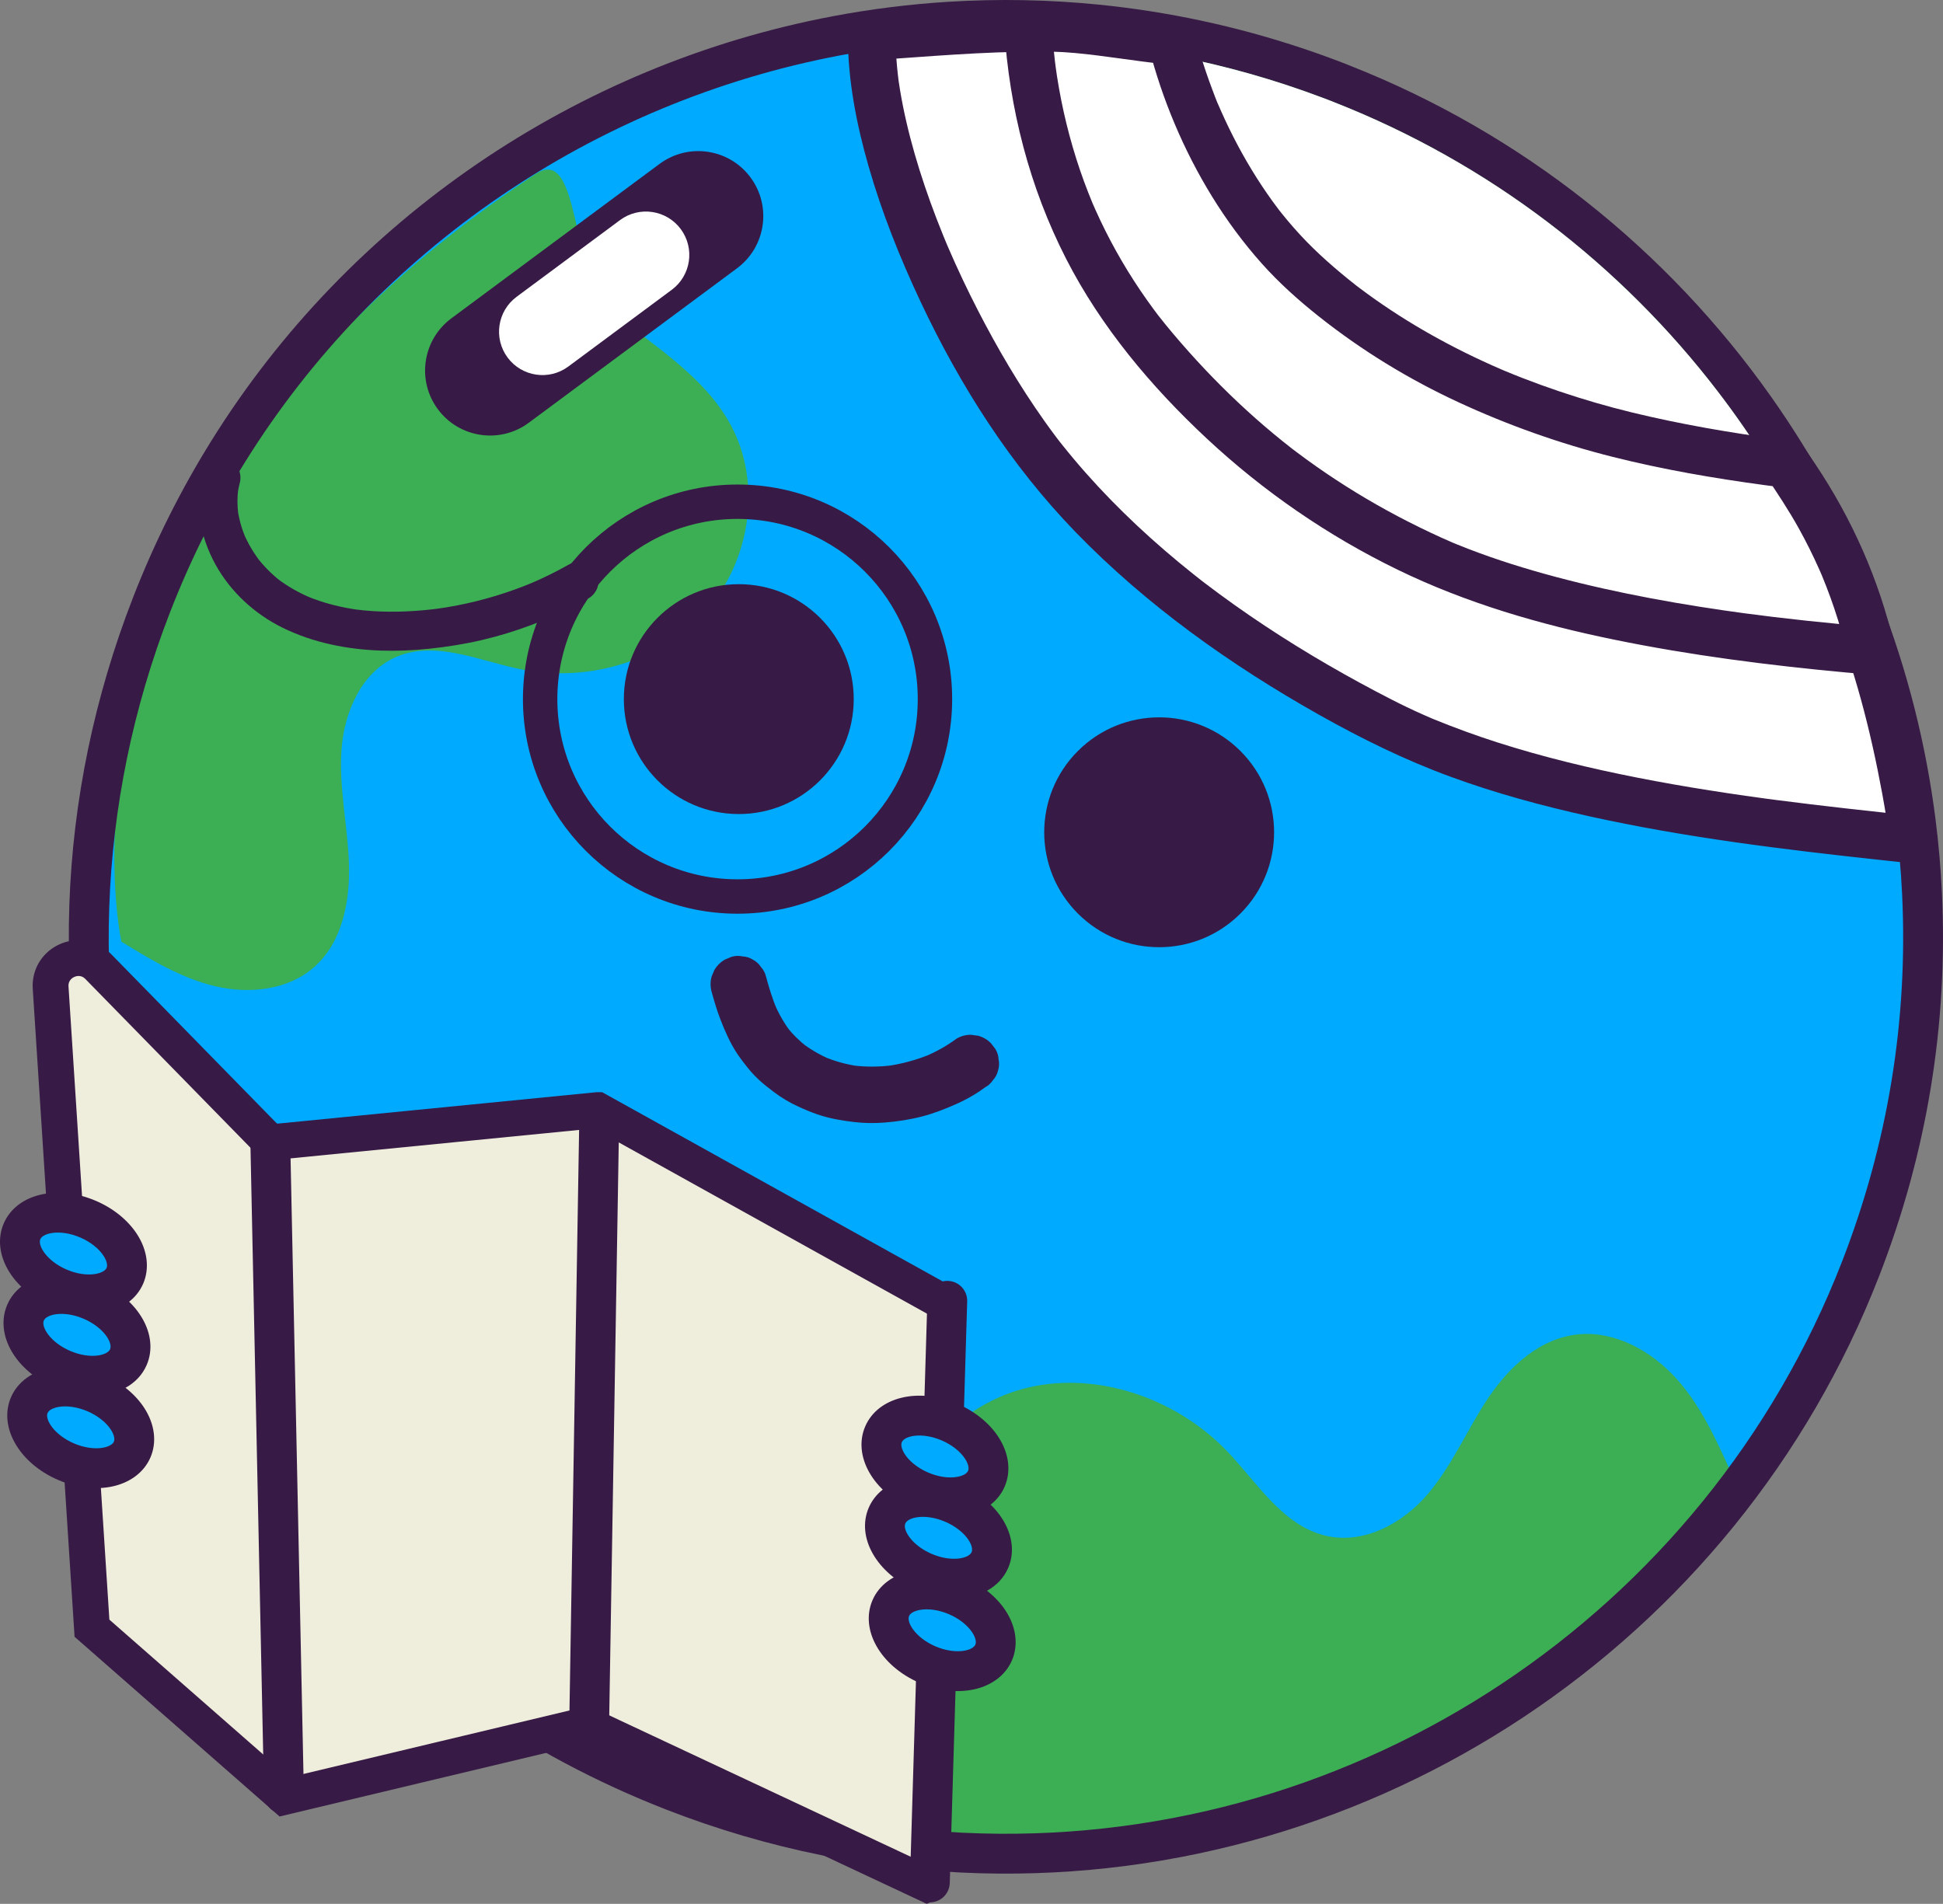 <?xml version="1.0" encoding="UTF-8"?>
<svg id="Capa_2" data-name="Capa 2" xmlns="http://www.w3.org/2000/svg" xmlns:xlink="http://www.w3.org/1999/xlink" viewBox="0 0 2711.41 2656.98">
  <rect x="0" y="0" width="2711.41" height="2656.98" fill="#808080" stroke="none"/>
  <defs>
    <style>
      .cls-1 {
        fill: #fff;
      }

      .cls-2 {
        clip-path: url(#clippath-2);
      }

      .cls-3 {
        clip-path: url(#clippath-1);
      }

      .cls-4 {
        fill: #efeddc;
        stroke-width: 50px;
      }

      .cls-4, .cls-5 {
        stroke: #371a45;
        stroke-miterlimit: 10;
      }

      .cls-5 {
        stroke-width: 48px;
      }

      .cls-5, .cls-6 {
        fill: none;
      }

      .cls-7 {
        fill: #0af;
      }

      .cls-8 {
        fill: #3caf54;
      }

      .cls-9 {
        clip-path: url(#clippath);
      }

      .cls-10 {
        fill: #371a45;
      }
    </style>
    <clipPath id="clippath">
      <path class="cls-6" d="m2690.8,1299.02c0,555.53-354.07,1028.3-848.8,1205.02-134.54,48.09-279.44,74.29-430.52,74.29-104.73,0-206.54-12.58-303.96-36.34-559.85-136.42-975.34-641.15-975.34-1242.96,0-81.66,7.65-161.57,22.31-238.99C221.9,702.98,437.74,398.4,735.38,212.77,931.56,90.4,1163.32,19.72,1411.48,19.72c1.88,0,3.68,0,5.56.07,519.4,2.16,965.68,313.83,1164.02,760.19,70.54,158.64,109.73,334.26,109.73,519.03Z"/>
    </clipPath>
    <clipPath id="clippath-1">
      <path class="cls-6" d="m2690.8,1299.02c0,555.53-354.07,1028.3-848.8,1205.02-134.54,48.09-279.44,74.29-430.52,74.29-104.73,0-206.54-12.58-303.96-36.34-559.85-136.42-975.34-641.15-975.34-1242.96,0-81.66,7.65-161.57,22.31-238.99C221.9,702.98,437.74,398.4,735.38,212.77,931.56,90.4,1163.32,19.72,1411.48,19.72c1.88,0,3.68,0,5.56.07,519.4,2.16,965.68,313.83,1164.02,760.19,70.54,158.64,109.73,334.26,109.73,519.03Z"/>
    </clipPath>
    <clipPath id="clippath-2">
      <path class="cls-6" d="m2690.8,1299.02c0,555.53-354.07,1028.3-848.8,1205.02-134.54,48.09-279.44,74.29-430.52,74.29-104.73,0-206.54-12.58-303.96-36.34-559.85-136.42-975.34-641.15-975.34-1242.96,0-81.66,7.65-161.57,22.31-238.99C221.9,702.98,437.74,398.4,735.38,212.77,931.56,90.4,1163.32,19.72,1411.48,19.72c1.88,0,3.68,0,5.56.07,519.4,2.16,965.68,313.83,1164.02,760.19,70.54,158.64,109.73,334.26,109.73,519.03Z"/>
    </clipPath>
  </defs>
  <g id="Layer_1" data-name="Layer 1">
    <g>
      <path class="cls-7" d="m2690.8,1299.02c0,555.53-354.07,1028.3-848.8,1205.02-134.54,48.09-279.44,74.29-430.52,74.29-104.73,0-206.54-12.58-303.96-36.34-559.85-136.42-975.34-641.15-975.34-1242.96,0-81.66,7.65-161.57,22.31-238.99C221.9,702.98,437.74,398.4,735.38,212.77,931.56,90.4,1163.32,19.72,1411.48,19.72c1.88,0,3.68,0,5.56.07,519.4,2.16,965.68,313.83,1164.02,760.19,70.54,158.64,109.73,334.26,109.73,519.03Z"/>
      <g>
        <g class="cls-9">
          <path class="cls-8" d="m2581.17,832.97c29.47,70.75-150.56,19.22-209.12,68.66-58.58,49.44-112.42,109.58-185.41,132.98-89.49,28.69-193.99-9.16-250.56-84.19-56.58-75.03-65.6-180.9-29.83-267.79,22.36-54.29,61.53-108.11,49.61-165.6-10.76-51.89-61.36-86.83-112.56-100.5-51.2-13.68-105.19-11.54-157.57-19.55-52.38-8.01-107.18-29.52-134.07-75.18-24.65-41.87-20.14-95.9-.34-140.26,19.81-44.36,53.01-81.14,85.67-117.09.02,0,616.75-17.62,944.18,768.52Z"/>
        </g>
        <g class="cls-3">
          <path class="cls-8" d="m1286.06,2571.79c-79.83-4.37,44.75-145.17,22.14-220.1-22.61-74.93-57.41-150.3-49.16-226.87,10.12-93.87,90.01-172.1,185.27-190.46s200.03,20.04,267.91,90.77c42.41,44.18,77.33,103.46,137.16,117.93,53.99,13.06,108.52-17.51,143.02-57.97,34.49-40.46,55.07-90.44,84.65-134.48,29.59-44.03,73.06-84.32,127.87-88.64,50.25-3.96,99.91,23.92,133.92,61.42,34.01,37.5,55.17,83.84,75.79,129.33,0-.01-241.58,567.73-1128.59,519.07Z"/>
        </g>
        <g class="cls-2">
          <path class="cls-8" d="m747.49,242.79c63.98-42.2,47.08,144.29,106.61,192.57,59.53,48.28,128.7,89.91,165.35,157.22,44.94,82.52,27.34,192.27-35.77,261.89-63.11,69.63-165.41,98.33-257.47,79.47-57.51-11.79-117.72-40.19-171.96-17.72-48.95,20.3-73.79,76.55-77.64,129.39-3.84,52.84,8.37,105.49,10.31,158.45s-8.92,110.8-48.74,145.77c-36.5,32.05-90.43,37.75-137.71,26.6-47.28-11.15-89.63-36.87-131.07-62.22.01-.01-132.81-602.52,578.08-1071.42Z"/>
        </g>
      </g>
      <g>
        <g>
          <path class="cls-10" d="m2709.92,1246.05c-1.62-34.1-4.56-67.91-8.79-101.4-13.34-105.97-39.5-208.7-77.15-306.25-39.03-101.23-90.38-196.89-152.57-284.9-144.21-204.12-346.58-366.97-588.16-462.13-1.89-.8-3.73-1.53-5.66-2.28-19.61-7.62-39.36-14.77-59.23-21.41-92.9-31.09-188.5-51.56-285.05-61.22-69.65-6.97-139.8-8.31-209.8-3.97-53.95,3.33-107.81,10.05-161.28,20.15C803.51,90.46,487.55,306.17,295.4,614.45c-43.03,68.94-79.94,142.72-109.71,219.31-108.26,278.48-118.7,576.18-30.2,860.88,85.9,276.28,263.07,519.14,498.88,683.89,85.23,59.57,178.08,109.07,276,147.13,140.69,54.7,287.88,84.52,437.47,88.63,550.61,15.24,1054.72-319.63,1254.41-833.31,66.88-172.02,96.37-351.98,87.66-534.92Zm-1340.53,1312.65c-143.22-3.93-284.13-32.47-418.87-84.86-93.79-36.46-182.69-83.86-264.29-140.9C212.22,2001.83,27.69,1393.61,237.5,853.9c28.52-73.37,63.87-144.03,105.06-210.03,183.97-295.14,486.49-501.66,829.99-566.61,30.56-5.78,61.25-10.41,92.02-13.86,18.83-2.12,37.67-3.82,56.54-5.07,38.24-2.56,76.53-3.32,114.78-2.34,32.83.85,65.6,3.01,98.26,6.42.06.01.11.01.16.02,2.29.24,4.57.48,6.85.74,33.48,3.72,66.83,8.8,99.96,15.22,69.3,13.43,137.68,32.77,204.43,57.95,3.97,1.49,7.94,3.01,11.9,4.54l.75.29c1.16.45,2.3.91,3.47,1.39l.82.35c216.13,85.05,399.48,226.7,535.31,404.31h.01c23.63,30.89,45.83,62.88,66.5,95.85,35.03,55.84,65.69,114.47,91.62,175.4,1.76,4.11,3.49,8.22,5.2,12.36,40.42,97.87,68.69,201.46,83.26,308.62,4.91,36.04,8.26,72.46,10,109.21,8.35,175.11-19.9,347.42-83.94,512.14-191.19,491.86-673.85,812.5-1201.05,797.89Z"/>
          <path class="cls-1" d="m2464.31,643.11c-72.35-8.83-144.2-21.64-214.91-40.23-158.03-41.57-311.03-113.39-429.77-222.81-85.78-79.03-146.92-192.8-178.5-301.64,69.3,13.43,137.68,32.77,204.43,57.95,3.97,1.49,7.94,3.01,11.9,4.54l.75.29c1.16.45,2.3.91,3.47,1.39l.82.35c216.13,85.05,399.48,226.7,535.31,404.31h.01c23.62,30.87,45.82,62.88,66.49,95.85Z"/>
          <path class="cls-6" d="m2561.13,830.85c-.63-.08-1.26-.17-1.89-.25-98.59-13.17-196.16-32.43-291.45-60.91-192.58-57.58-376.51-154.74-514.99-300.44-106.56-112.11-184.22-254.72-211.64-406.06,33.48,3.72,66.83,8.8,99.96,15.22,31.59,108.84,92.73,222.61,178.5,301.64,118.74,109.42,271.73,181.25,429.77,222.81,70.72,18.59,142.57,31.4,214.91,40.23,35.03,55.84,65.69,114.47,91.62,175.4,1.77,4.12,3.5,8.24,5.21,12.37Z"/>
        </g>
        <g>
          <path class="cls-1" d="m2670.48,1171.8c-234.88-24.88-531.55-57.85-742.03-165.07-185.75-94.62-372.4-226.27-494.58-395.16-102.83-142.15-217.74-386.26-217.35-560.67,73.42-4.9,216.84-17.53,289.83-9.44,27.42,151.35,139.89,315.68,246.45,427.79,138.48,145.7,322.41,242.84,514.99,300.44,95.88,28.67,219.3,58.01,318.54,71.18,40.42,97.87,69.58,223.78,84.14,330.94Z"/>
          <path class="cls-10" d="m2670.48,1138.48c-63.85-6.76-127.68-13.69-191.35-21.97-3.95-.51-7.89-1.03-11.84-1.55-1.81-.24-10.08-1.2-.63-.08-1.59-.19-3.17-.42-4.75-.64-8.74-1.19-17.47-2.41-26.21-3.66-16.77-2.4-33.53-4.92-50.26-7.56-33.64-5.32-67.19-11.18-100.6-17.76-65.72-12.94-131.01-28.62-194.83-49.04-30.6-9.79-60.72-20.81-90.44-32.97-1.72-.7-5.91-2.1,1.76.75-2.08-.78-4.13-1.76-6.17-2.64-3.41-1.47-6.81-2.97-10.2-4.47-7.39-3.3-14.75-6.7-22.05-10.2-14.25-6.83-28.29-14.12-42.28-21.48-60.61-31.95-119.6-67.06-176.14-105.78-14.36-9.84-28.55-19.9-42.57-30.22-6.68-4.91-13.3-9.88-19.9-14.9-1.97-1.5-3.96-2.99-5.91-4.53,5.79,4.56,2.1,1.62.85.64-3.9-3.07-7.82-6.12-11.71-9.22-27.09-21.57-53.38-44.16-78.63-67.85-25-23.45-48.99-47.97-71.69-73.66-11.24-12.72-22.16-25.73-32.73-39.02-1.1-1.39-9.43-11.8-3.72-4.67-2.51-3.13-4.88-6.39-7.28-9.61-4.79-6.4-9.49-12.86-14.1-19.38-34.6-48.85-65.06-100.65-92.42-153.85-14.89-28.96-28.82-58.41-41.7-88.31-.62-1.43-1.22-2.87-1.84-4.3-3.21-7.49,2.84,6.86-.28-.67-1.49-3.6-2.99-7.21-4.47-10.82-3.24-7.94-6.39-15.9-9.46-23.88-5.82-15.13-11.34-30.39-16.53-45.76-9.92-29.41-18.64-59.24-25.62-89.49-3.36-14.55-6.31-29.2-8.75-43.95-.57-3.42-1.1-6.83-1.61-10.26-.25-1.7-.48-3.39-.74-5.1-1.04-7.11.81,6.54.24,1.76-.84-6.99-1.66-13.98-2.28-21-1.19-13.46-1.82-26.97-1.82-40.5-11.11,11.11-22.21,22.21-33.32,33.32,77.39-5.19,154.86-12.31,232.5-12.07,19.13.06,38.3.58,57.34,2.64-10.71-8.15-21.42-16.31-32.14-24.46,17.18,93.45,61.18,181.86,112.29,261.17,51.49,79.89,112.56,155.38,182.08,220.32,69.17,64.61,147.65,119.39,231.02,164.06,83.76,44.87,172.71,80.27,263.75,107.27,92.65,27.48,187.24,50.25,282.73,65.29,13.39,2.11,26.82,3.96,40.25,5.76-10.71-8.15-21.42-16.31-32.14-24.46,33.88,82.37,56.14,169.64,72.28,257.09,4.52,24.51,8.48,49.14,11.86,73.84,1.04,7.65,9,16.23,15.32,19.91,7.14,4.18,17.67,5.95,25.68,3.36,8.06-2.61,15.84-7.61,19.91-15.32,4.48-8.49,4.64-16.26,3.36-25.68-12.12-88.64-31.09-176.83-58.85-261.92-7.6-23.3-15.96-46.35-25.29-69.02-6.37-15.47-15.84-22.28-32.14-24.46.81.11,8,1.1,2,.25-1.15-.16-2.3-.33-3.45-.48-2.71-.39-5.42-.78-8.13-1.18-5.51-.81-11.01-1.66-16.53-2.54-11.74-1.88-23.47-3.9-35.16-6.03-23.88-4.35-47.69-9.18-71.41-14.37-46.83-10.25-93.39-21.87-139.56-34.8-43.94-12.31-87.45-25.98-130.2-41.97-10.58-3.96-21.1-8.05-31.58-12.25-5.23-2.11-10.46-4.25-15.67-6.42-1.09-.46-2.22-1.05-3.34-1.41.9.28,6.82,2.91,1.27.53-2.97-1.27-5.93-2.54-8.88-3.83-20.7-9-41.15-18.54-61.35-28.62-40.99-20.48-80.87-43.22-119.19-68.38-19.11-12.54-37.82-25.68-56.08-39.43-2.24-1.68-4.47-3.39-6.7-5.09-5.05-3.85,4.13,3.26-.86-.67-4.73-3.71-9.44-7.44-14.1-11.22-9.03-7.32-17.93-14.78-26.69-22.4-33.73-29.36-65.16-61.16-94.7-94.71-15.15-17.21-29.81-34.84-43.96-52.87-.8-1.02-6.26-8.02-3.45-4.41,2.76,3.56-2.81-3.68-3.42-4.5-3.51-4.63-6.99-9.27-10.43-13.95-7.19-9.75-14.23-19.62-21.11-29.59-26.86-38.92-51.43-79.53-72.47-121.89-5.3-10.66-10.36-21.44-15.17-32.32-.98-2.23-1.94-4.48-2.92-6.71-1.9-4.3,2.3,5.59.51,1.25-.46-1.13-.93-2.24-1.39-3.36-2.29-5.57-4.52-11.17-6.66-16.81-7.94-20.84-14.84-42.11-20.3-63.74-2.59-10.26-4.82-20.61-6.74-31.02-2.84-15.43-18.33-22.97-32.14-24.46-36.1-3.91-72.75-2.98-108.97-1.71-41.15,1.44-82.24,4.14-123.31,7.06-19.18,1.36-38.36,2.8-57.56,4.08-17.97,1.2-33.32,14.29-33.32,33.32.01,61.02,11.97,122.18,28.72,180.66,18.64,65.09,43.93,128.33,72.74,189.56,55.32,117.55,125.66,227.98,216.32,321.49,98.85,101.96,216.55,185.61,340.02,255.08,59.02,33.21,119.49,62.99,183.14,86.3,62.91,23.05,127.75,40.63,193.13,55.11,134.07,29.68,270.7,46.36,407.08,61.11,15.38,1.66,30.74,3.3,46.12,4.93,17.39,1.84,34.07-16.64,33.32-33.32-.86-19.61-14.67-31.32-33.3-33.3Z"/>
        </g>
        <g>
          <path class="cls-1" d="m2611.05,908.17c-190.52-16.09-440.53-49.41-615.42-128.61-154.35-69.88-278.51-166.69-385.25-293.99-99.76-118.97-160.88-263.5-174.5-429.56-.05-.51-.1-1.04-.12-1.55-.4-4.93-.75-9.91-1.07-14.95,58.94-4.64,141.39,12.38,200.61,17.67,1.81,7.06,3.74,14.14,5.8,21.25,31.59,108.84,92.73,222.61,178.5,301.64,118.74,109.42,271.73,181.25,429.77,222.81,70.72,18.59,171.42,35.94,243.78,44.77l14.32,21.36c48.77,72.76,83.88,153.81,103.57,239.16h0Z"/>
          <path class="cls-10" d="m2611.05,874.85c-60.48-5.13-120.86-11.45-181.02-19.52,2.96.4,5.9.79,8.86,1.19-90.08-12.14-179.89-27.98-267.78-51.39-41.6-11.08-82.77-23.9-122.93-39.43-4.69-1.82-9.38-3.67-14.04-5.56-2.45-.99-4.88-2.01-7.33-3.02-1.97-.81-5.7-2.56,3.11,1.32-1.33-.58-2.68-1.14-4.01-1.71-9.96-4.29-19.82-8.79-29.63-13.41-20.58-9.71-40.86-20.02-60.8-30.97-38.64-21.21-75.96-44.8-111.63-70.7-4.31-3.14-8.62-6.3-12.88-9.5-2.01-1.5-4.01-3.02-6.01-4.53-.99-.76-1.99-1.53-2.99-2.29-5.54-4.22,6.26,4.91.79.61-8.39-6.58-16.71-13.22-24.91-20.03-16.93-14.03-33.41-28.6-49.43-43.65-32.55-30.57-63.18-63.16-91.97-97.28-6.88-8.15-13.6-16.46-20.18-24.84-3.34-4.25,1.51,1.98,1.78,2.3-.98-1.21-1.89-2.47-2.84-3.72-1.5-1.99-3.01-3.97-4.48-5.97-3.33-4.5-6.63-9.03-9.86-13.6-12.57-17.73-24.37-36-35.35-54.75-10.83-18.49-20.85-37.45-30.04-56.82-2.4-5.07-4.75-10.17-7.03-15.28-1.02-2.28-2.02-4.57-3.02-6.86-.5-1.15-.99-2.29-1.48-3.44-2.45-5.67,2.97,7.2.44,1.05-4.05-9.86-7.97-19.76-11.64-29.77-15.4-42-26.97-85.37-34.83-129.4-1.95-10.98-3.66-21.99-5.17-33.04.4,2.96.79,5.9,1.19,8.86-2.69-19.99-4.64-40.06-5.93-60.19-11.11,11.11-22.21,22.21-33.32,33.32,43.19-3.24,86.85,3.19,129.56,8.92-2.96-.4-5.9-.79-8.86-1.19,26.6,3.59,53.17,7.51,79.9,9.94-10.71-8.15-21.42-16.31-32.14-24.46,18.79,72.98,48.7,144,88.21,208.19,20.35,33.04,43.59,64.56,69.42,93.53,24.28,27.23,51.58,51.61,80.16,74.26,59.86,47.44,124.97,87.22,194.27,119.32,69.13,32.03,141.31,57.64,215.19,76.24,69.51,17.5,140.56,29.75,211.56,39.36,10.38,1.41,20.77,2.79,31.18,4.06-9.6-5.5-19.18-11-28.78-16.5,15.99,23.86,31.84,47.73,45.8,72.87,10.42,18.77,19.99,38.01,28.71,57.64.98,2.22,1.95,4.43,2.91,6.66,3.27,7.59-2.48-6.03.69,1.6,2.12,5.11,4.18,10.26,6.18,15.43,3.88,10.01,7.54,20.1,10.97,30.28,7.54,22.36,13.97,45.09,19.28,68.08,3.93,17,24.37,28.66,40.99,23.28,17.78-5.76,27.48-22.78,23.28-40.99-20.75-89.85-58.78-175.29-110.07-251.81-3.53-5.27-6.98-10.6-10.59-15.8-1.81-2.59-3.67-5.3-5.79-7.61-7.2-7.84-17.04-8.94-26.9-10.17-5.74-.71-11.49-1.45-17.22-2.23,2.96.4,5.9.79,8.86,1.19-68.73-9.25-137.41-21.08-204.81-37.49-33.95-8.26-67.55-18.1-100.67-29.26-17.05-5.74-33.98-11.88-50.76-18.39-8.39-3.26-16.72-6.62-25.03-10.07-.92-.39-1.84-.79-2.76-1.15-.27-.11,6.74,2.87,3.36,1.42-2.14-.92-4.29-1.83-6.42-2.75-4.28-1.85-8.54-3.72-12.8-5.62-65.17-29.17-127.6-64.82-184.63-107.84-1.58-1.19-3.14-2.39-4.71-3.57-4.79-3.64,5.23,4.1.51.39-3.61-2.84-7.22-5.7-10.8-8.58-6.89-5.57-13.69-11.26-20.41-17.05-13.26-11.46-26.17-23.34-38.39-35.92-12.21-12.59-23.79-25.79-34.74-39.48-1.43-1.78-2.85-3.59-4.25-5.38-3.71-4.71,4.01,5.32.41.52-2.75-3.67-5.51-7.33-8.22-11.05-5.21-7.19-10.26-14.47-15.17-21.86-19.64-29.58-36.89-60.74-51.84-92.95-1.78-3.85-3.54-7.71-5.26-11.58-.92-2.08-1.84-4.17-2.74-6.26-.39-.9-.78-1.79-1.15-2.69-1.79-4.14.56,1.45,1.08,2.58-3.67-7.86-6.6-16.19-9.67-24.3-6.06-16.02-11.57-32.26-16.49-48.66-2.74-9.12-5.28-18.31-7.66-27.53-3.91-15.21-17.53-23.14-32.14-24.46-17.33-1.58-34.58-3.83-51.83-6.14,2.96.4,5.9.79,8.86,1.19-51.85-6.97-105.13-16.65-157.63-12.71-17.07,1.28-34.55,14.25-33.32,33.32,7.17,112.1,35.2,221.64,86.47,321.79,48.59,94.9,118.54,178.2,196.22,250.67,79.04,73.75,168.95,135.67,266.17,182.95,95.96,46.68,198.35,76.38,302.64,97.75,106.4,21.8,214.47,35.65,322.56,45.68,11.86,1.1,23.74,2.14,35.61,3.15,17.41,1.48,34.09-16.38,33.32-33.32-.85-19.35-14.65-31.78-33.31-33.36Z"/>
        </g>
      </g>
      <path class="cls-4" d="m1302.1,2625.47l-8.69,3.96-474.22-222.45-10.01,2.36-412.23,98.4-1.81-1.6-266.79-233.84-33.71-522.45-23.98-371.42c-2.31-35.88,41.24-55.3,66.38-29.6l240.15,245.44,10.36-1.04,446.22-43.99h.07l492.98,273.95,4.31,2.36"/>
      <path class="cls-10" d="m396.24,2531.56c-15.09,0-27.46-12.07-27.77-27.22l-19.05-909.53c-.33-15.35,11.86-28.05,27.2-28.38,15.26-.46,28.05,11.86,28.38,27.2l19.05,909.53c.33,15.35-11.86,28.05-27.2,28.38-.21.01-.41.01-.61.01Z"/>
      <path class="cls-10" d="m822.05,2442.53h-.47c-15.35-.25-27.59-12.9-27.34-28.26l14.25-859.01c.25-15.35,13.07-27.62,28.26-27.34,15.35.25,27.59,12.9,27.34,28.26l-14.25,859.01c-.25,15.2-12.65,27.34-27.79,27.34Z"/>
      <path class="cls-10" d="m1297.6,2654.9c-.28,0-.57,0-.85-.01-15.35-.46-27.41-13.27-26.95-28.62l24.32-811.75c.46-15.34,13.44-27.46,28.62-26.95,15.35.46,27.41,13.27,26.95,28.62l-24.32,811.75c-.46,15.06-12.81,26.96-27.77,26.96Z"/>
      <g>
        <g>
          <ellipse class="cls-7" cx="102.57" cy="1749.54" rx="52.12" ry="78.18" transform="translate(-1543.85 1148.95) rotate(-66.6)"/>
          <ellipse class="cls-7" cx="107.46" cy="1863.06" rx="52.12" ry="78.18" transform="translate(-1645.09 1221.87) rotate(-66.6)"/>
          <ellipse class="cls-7" cx="112.71" cy="1992.12" rx="52.12" ry="78.18" transform="translate(-1760.37 1304.5) rotate(-66.6)"/>
        </g>
        <g>
          <path class="cls-10" d="m124.17,1834.23c-17.49,0-35.88-3.9-53.39-11.48-54.54-23.59-83.32-74.29-65.53-115.43h0c17.8-41.14,74.46-54.87,129-31.26,24.15,10.45,44.39,26.91,56.98,46.37,14.64,22.62,17.76,47.79,8.55,69.06-9.2,21.27-29.69,36.23-56.19,41.04-6.28,1.14-12.8,1.7-19.42,1.7Zm-67.89-104.83c-3.84,8.89,8.79,30.31,36.58,42.33,13.98,6.05,28.85,8.28,40.8,6.11,7.79-1.42,13.44-4.56,15.1-8.42,1.67-3.85.1-10.13-4.2-16.77-6.59-10.19-18.39-19.51-32.38-25.56-27.8-12.03-52.06-6.57-55.9,2.31Z"/>
          <path class="cls-10" d="m128.98,1947.77c-17.01,0-35.27-3.72-53.3-11.52-54.54-23.6-83.32-74.3-65.53-115.43h0c17.8-41.13,74.45-54.87,129-31.27,54.54,23.6,83.32,74.3,65.53,115.43-11.91,27.54-41.25,42.8-75.7,42.8Zm-67.82-104.88c-3.84,8.88,8.79,30.31,36.58,42.33,27.79,12.02,52.04,6.57,55.9-2.31,3.84-8.88-8.79-30.31-36.58-42.33-27.79-12.03-52.04-6.57-55.9,2.31h0Z"/>
          <path class="cls-10" d="m134.31,2076.78c-17.49,0-35.88-3.9-53.39-11.48-54.54-23.59-83.32-74.3-65.53-115.43h0c9.21-21.27,29.69-36.23,56.2-41.04,22.79-4.14,48.65-.67,72.8,9.78s44.39,26.91,56.98,46.37c14.64,22.61,17.76,47.79,8.55,69.06-9.2,21.27-29.69,36.23-56.19,41.04-6.29,1.14-12.8,1.7-19.42,1.7Zm-67.89-104.83c-3.84,8.88,8.79,30.31,36.58,42.33,13.98,6.05,28.85,8.28,40.79,6.11,7.79-1.42,13.44-4.56,15.11-8.42s.1-10.13-4.2-16.78c-6.59-10.19-18.39-19.51-32.38-25.56s-28.84-8.26-40.79-6.11c-7.8,1.43-13.45,4.58-15.11,8.43h0Z"/>
        </g>
      </g>
      <g>
        <g>
          <ellipse class="cls-7" cx="1304.83" cy="2032.74" rx="52.12" ry="78.18" transform="translate(-1078.92 2423.11) rotate(-66.6)"/>
          <ellipse class="cls-7" cx="1309.74" cy="2146.23" rx="52.12" ry="78.18" transform="translate(-1180.11 2496.03) rotate(-66.6)"/>
          <ellipse class="cls-7" cx="1314.98" cy="2275.3" rx="52.12" ry="78.18" transform="translate(-1295.41 2578.66) rotate(-66.6)"/>
        </g>
        <g>
          <path class="cls-10" d="m1326.36,2117.47c-17.49,0-35.88-3.9-53.39-11.48-54.54-23.59-83.32-74.29-65.53-115.43h0c17.8-41.14,74.46-54.87,129-31.26,24.15,10.45,44.39,26.91,56.98,46.37,14.64,22.62,17.76,47.79,8.55,69.06-9.2,21.27-29.69,36.23-56.19,41.04-6.28,1.13-12.78,1.7-19.42,1.7Zm-67.89-104.84c-3.84,8.89,8.79,30.31,36.58,42.33,13.98,6.05,28.85,8.28,40.8,6.11,7.79-1.42,13.44-4.56,15.1-8.42,1.67-3.85.1-10.13-4.2-16.77-6.59-10.19-18.39-19.51-32.38-25.56-27.79-12.03-52.04-6.57-55.9,2.31Z"/>
          <path class="cls-10" d="m1331.17,2231c-17.01,0-35.27-3.72-53.3-11.52-54.54-23.6-83.32-74.3-65.53-115.43h0c17.8-41.13,74.45-54.87,129-31.27,54.54,23.6,83.32,74.3,65.53,115.43-11.91,27.54-41.25,42.8-75.7,42.8Zm-67.81-104.86c-3.84,8.88,8.79,30.31,36.58,42.33,27.79,12.02,52.04,6.57,55.9-2.31,3.84-8.88-8.79-30.31-36.58-42.33-27.8-12.03-52.06-6.58-55.9,2.31h0Z"/>
          <path class="cls-10" d="m1336.5,2360.03c-17.49,0-35.88-3.9-53.39-11.48-54.54-23.59-83.32-74.3-65.53-115.43h0c9.21-21.27,29.69-36.23,56.2-41.04,22.79-4.14,48.65-.67,72.8,9.78,24.15,10.45,44.39,26.91,56.98,46.37,14.64,22.61,17.76,47.79,8.55,69.06-9.2,21.27-29.69,36.23-56.19,41.04-6.28,1.13-12.78,1.7-19.42,1.7Zm-67.89-104.84c-3.84,8.88,8.79,30.31,36.58,42.33,13.98,6.05,28.85,8.28,40.79,6.11,7.79-1.42,13.44-4.56,15.11-8.42s.1-10.13-4.2-16.78c-6.59-10.19-18.39-19.51-32.38-25.56s-28.84-8.26-40.79-6.11c-7.79,1.43-13.44,4.58-15.11,8.43h0Z"/>
        </g>
      </g>
      <circle class="cls-10" cx="1030.96" cy="975.67" r="160.4"/>
      <circle class="cls-10" cx="1617.58" cy="1161.51" r="160.4" transform="translate(-347.54 1484) rotate(-45)"/>
      <path class="cls-10" d="m992.99,1383.85c3.65,13.38,7.59,26.71,12.63,39.64,6.33,16.26,13.4,32.32,23.07,46.91,2.08,3.14,4.27,6.2,6.56,9.2,4.02,5.27,8.02,10.59,12.37,15.6,3.74,4.31,7.74,8.41,11.95,12.27,6.65,6.13,13.86,11.63,21.08,17.05,5,3.76,10.2,7.23,15.58,10.45,5.51,3.3,11.21,6.3,17.04,9,8.95,4.16,18.13,8.02,27.47,11.24,16.58,5.72,33.61,8.59,50.98,10.66,14.25,1.7,28.68,1.87,42.98.72,17.4-1.41,34.89-4.04,51.8-8.42,16.36-4.23,32-10.35,47.44-17.18,11.64-5.15,22.91-11.24,33.48-18.37,2.46-1.66,4.87-3.37,7.25-5.15,4.59-2.47,8.28-5.85,11.05-10.14,3.48-3.8,5.83-8.26,7.05-13.39,1.64-5.23,1.88-10.47.7-15.7-.24-5.25-1.79-10.12-4.68-14.64-2.05-2.65-4.11-5.32-6.16-7.97-4.92-4.88-10.71-8.25-17.38-10.13-3.49-.47-6.98-.93-10.47-1.41-7.11.02-13.73,1.82-19.87,5.38-13.72,10.21-28.79,18.49-44.53,25.16,3.14-1.32,6.28-2.64,9.4-3.97-20.19,8.49-41.49,14.31-63.19,17.24,3.49-.47,6.98-.93,10.47-1.41-19.27,2.56-38.82,2.81-58.1.27,3.49.47,6.98.93,10.47,1.41-17.17-2.31-33.98-6.86-49.95-13.58,3.14,1.32,6.28,2.64,9.4,3.97-14.37-6.11-27.97-13.95-40.34-23.46,2.65,2.05,5.32,4.11,7.97,6.16-10.86-8.4-20.64-18.04-29.05-28.9,2.05,2.65,4.11,5.32,6.16,7.97-9.62-12.52-17.3-26.33-23.46-40.85,1.32,3.14,2.64,6.28,3.97,9.4-6.26-14.89-10.94-30.38-15.18-45.95-1.22-5.13-3.56-9.58-7.05-13.39-2.77-4.29-6.46-7.67-11.05-10.14-4.52-2.88-9.4-4.43-14.64-4.68-5.23-1.18-10.47-.93-15.7.7-3.14,1.32-6.28,2.64-9.4,3.97-5.91,3.5-10.63,8.22-14.13,14.13-1.32,3.14-2.64,6.28-3.97,9.4-1.89,6.98-1.89,13.96-.02,20.94h0Z"/>
      <circle class="cls-5" cx="1029.23" cy="975.67" r="275.48"/>
      <path class="cls-10" d="m794.18,787.68c-17.9,10.13-36.35,19.22-55.29,27.24,2.17-.92,4.34-1.83,6.51-2.75-34.46,14.53-70.38,25.52-107.09,32.67-10.38,2.02-20.82,3.73-31.3,5.14,2.41-.33,4.83-.65,7.25-.97-31.2,4.16-62.85,5.83-94.3,3.83-8.7-.56-17.38-1.41-26.02-2.56,2.41.33,4.83.65,7.25.97-25.12-3.42-49.88-9.54-73.27-19.35,2.17.92,4.34,1.83,6.51,2.75-17.04-7.21-33.32-16.3-48-27.6,1.84,1.42,3.68,2.85,5.51,4.27-12.27-9.55-23.29-20.6-32.84-32.87,1.42,1.84,2.85,3.68,4.27,5.51-9.48-12.26-17.41-25.65-23.48-39.91.92,2.17,1.83,4.34,2.75,6.51-5.33-12.7-9.12-25.99-11.01-39.65.33,2.41.65,4.83.97,7.25-1.58-11.86-1.7-23.85-.15-35.71-.33,2.41-.65,4.83-.97,7.25.73-5.38,1.78-10.69,3.17-15.93,1.82-6.88.86-14.84-2.75-21.01-3.31-5.66-9.79-11.05-16.3-12.53-6.98-1.59-14.82-1.25-21.01,2.75-5.94,3.83-10.69,9.32-12.53,16.3-11.5,43.44-2.87,89.46,18.56,128.4,21.16,38.42,54.92,69.37,94.2,88.59,42.69,20.88,89.63,30.06,136.93,31.69,22.19.76,44.43-.23,66.52-2.51,24.94-2.58,49.77-6.52,74.18-12.23,46.62-10.89,91.96-28.05,134.32-50.31,5.02-2.63,9.97-5.34,14.9-8.14,5.91-3.34,10.74-9.78,12.53-16.3,1.79-6.53.98-15.22-2.75-21.01-3.76-5.82-9.34-10.94-16.3-12.53-7.19-1.61-14.43-.92-20.98,2.79h0Z"/>
      <path class="cls-10" d="m1028.47,374.43l-290.54,215.53c-40.23,29.85-97.04,21.42-126.88-18.81h0c-29.85-40.23-21.42-97.04,18.81-126.88l290.54-215.53c40.23-29.85,97.04-21.42,126.88,18.81h0c29.85,40.23,21.42,97.04-18.81,126.88Z"/>
      <path class="cls-1" d="m937.43,404.44l-144.37,107.09c-26.86,19.93-64.8,14.31-84.74-12.55h0c-19.93-26.86-14.31-64.8,12.55-84.74l144.37-107.09c26.86-19.93,64.8-14.31,84.74,12.55h0c19.95,26.88,14.32,64.8-12.55,84.74Z"/>
    </g>
  </g>
</svg>